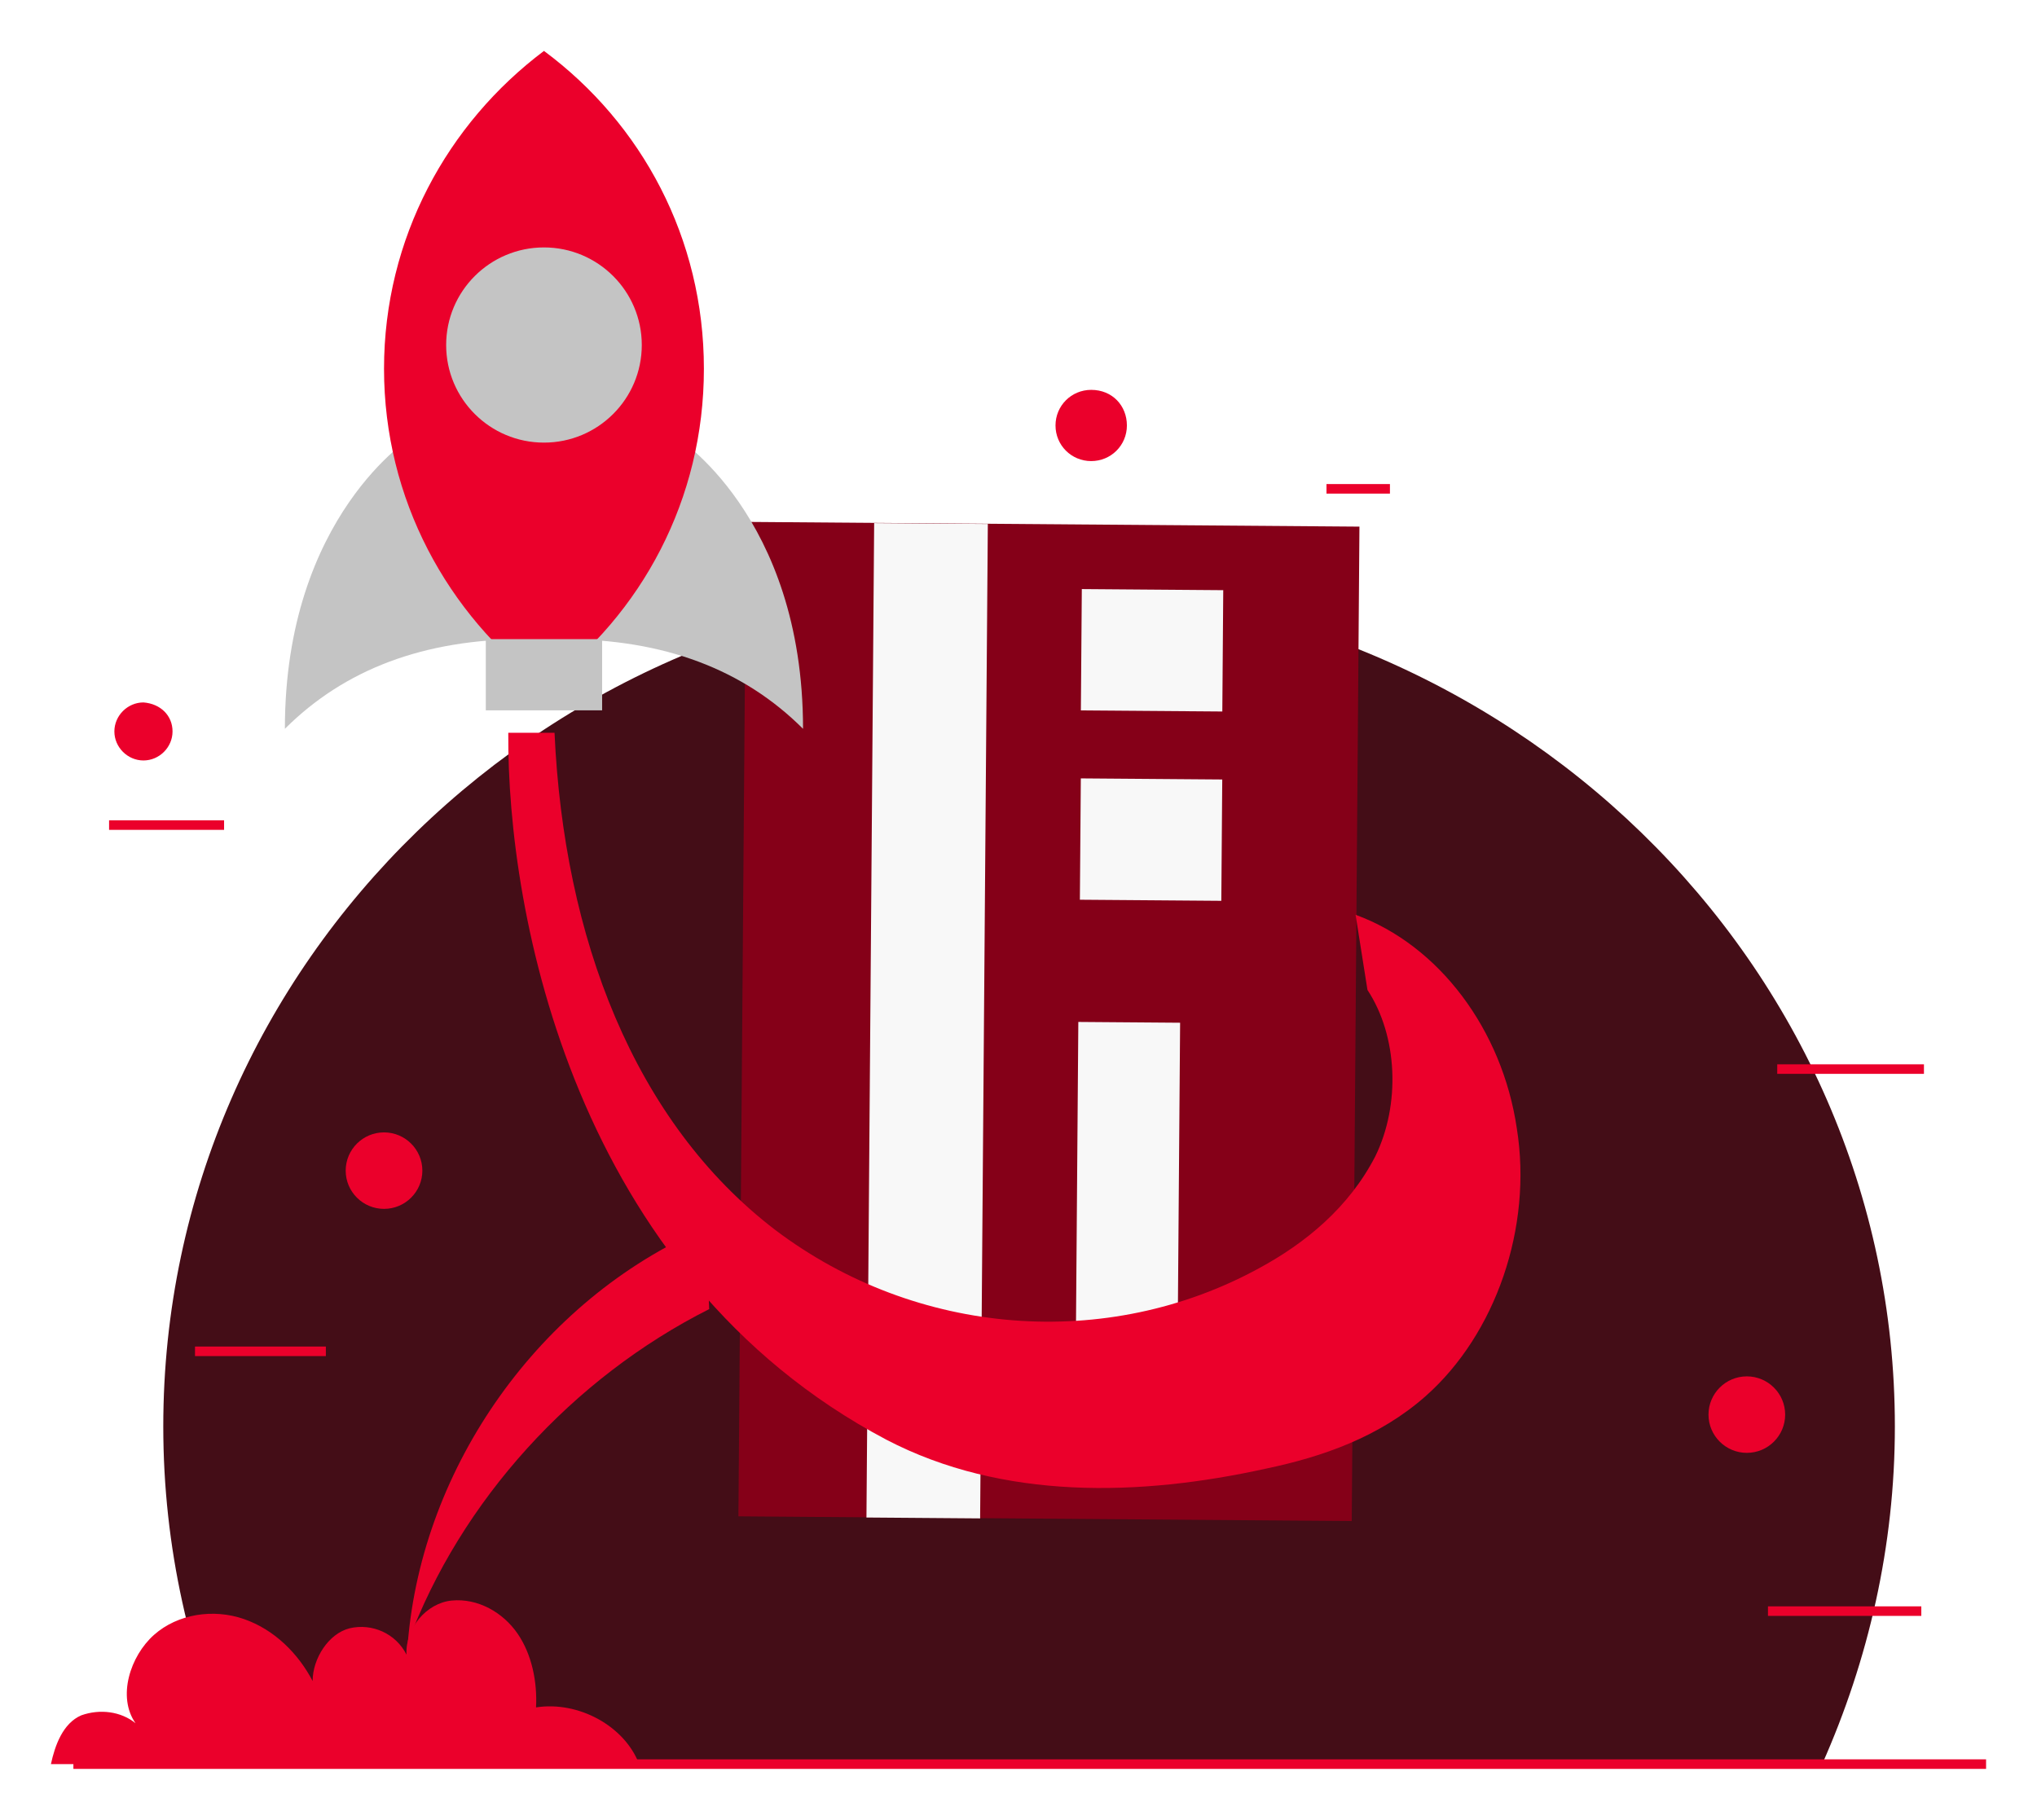 <svg width="160" height="143" viewBox="0 0 160 143" fill="none" xmlns="http://www.w3.org/2000/svg">
<g filter="url(#filter0_d)">
<path d="M148.836 108.061C148.836 117.44 146.76 126.416 143.126 134.586H18.536C14.902 126.517 12.825 117.541 12.825 108.061C12.825 71.551 43.246 42 80.831 42C118.415 42.101 148.836 71.652 148.836 108.061Z" fill="#440D17"/>
<path d="M55.289 92.521C42.415 98.116 33.175 111.17 32.033 125.054C36.186 113.864 45.011 104.229 55.705 98.841C55.601 96.665 55.601 94.697 55.289 92.521Z" fill="#EB002B"/>
<path d="M50.202 134.586H4C4.311 133.135 4.934 131.374 6.388 130.752C7.842 130.234 9.503 130.441 10.645 131.374C9.191 129.302 10.229 126.09 12.098 124.432C13.967 122.774 16.77 122.36 19.159 123.189C21.546 124.018 23.415 125.883 24.557 128.058C24.557 126.297 25.803 124.328 27.465 123.914C29.23 123.5 31.098 124.328 31.929 125.986C31.825 123.914 33.486 121.946 35.459 121.738C37.535 121.531 39.508 122.671 40.65 124.328C41.792 125.986 42.208 128.162 42.104 130.13C45.426 129.612 49.06 131.581 50.202 134.586Z" fill="#EB002B"/>
<path d="M140.219 107.13C140.219 108.787 138.869 110.134 137.208 110.134C135.547 110.134 134.197 108.787 134.197 107.13C134.197 105.472 135.547 104.125 137.208 104.125C138.869 104.125 140.219 105.472 140.219 107.13Z" fill="#EB002B"/>
<path d="M88.514 29.424C88.514 30.979 87.268 32.222 85.71 32.222C84.153 32.222 82.907 30.979 82.907 29.424C82.907 27.87 84.153 26.627 85.71 26.627C87.372 26.627 88.514 27.87 88.514 29.424Z" fill="#EB002B"/>
<path d="M33.175 87.962C33.175 89.62 31.825 90.967 30.164 90.967C28.503 90.967 27.153 89.62 27.153 87.962C27.153 86.305 28.503 84.958 30.164 84.958C31.825 84.958 33.175 86.305 33.175 87.962Z" fill="#EB002B"/>
<path d="M13.552 53.461C13.552 54.705 12.514 55.741 11.268 55.741C10.022 55.741 8.984 54.705 8.984 53.461C8.984 52.218 10.022 51.182 11.268 51.182C12.617 51.285 13.552 52.218 13.552 53.461Z" fill="#EB002B"/>
<path d="M138.869 122.567H150.913" stroke="#EB002B" stroke-width="0.75" stroke-miterlimit="10"/>
<path d="M139.596 79.985H151.12" stroke="#EB002B" stroke-width="0.75" stroke-miterlimit="10"/>
<path d="M104.191 34.402H109.175" stroke="#EB002B" stroke-width="0.75" stroke-miterlimit="10"/>
<path d="M8.568 60.817H17.601" stroke="#EB002B" stroke-width="0.75" stroke-miterlimit="10"/>
<path d="M15.317 102.157H25.596" stroke="#EB002B" stroke-width="0.75" stroke-miterlimit="10"/>
<path d="M156 134.586H143.126H18.64H5.765" stroke="#EB002B" stroke-width="0.75" stroke-miterlimit="10"/>
<path d="M58.605 37L58 115.12L106.175 115.491L106.78 37.371L58.605 37Z" fill="#850018"/>
<path d="M68.662 37.093L68.057 115.213L76.986 115.282L77.591 37.162L68.662 37.093Z" fill="#F8F8F8"/>
<path d="M84.699 76.282L84.441 109.643L92.436 109.705L92.694 76.344L84.699 76.282Z" fill="#F8F8F8"/>
<path d="M84.895 57.149L84.821 66.681L95.93 66.767L96.004 57.235L84.895 57.149Z" fill="#F8F8F8"/>
<path d="M84.973 42.277L84.899 51.809L96.009 51.894L96.082 42.363L84.973 42.277Z" fill="#F8F8F8"/>
<path d="M106.476 67.863C113.017 70.246 118 76.876 119.142 84.647C120.388 92.418 117.481 100.81 111.978 105.679C108.344 108.891 103.88 110.445 99.415 111.378C89.552 113.553 78.754 113.864 69.618 109.098C45.115 96.147 39.82 67.759 39.924 53.565H43.557C44.284 69.624 49.787 84.129 60.896 92.625C72.006 101.017 86.956 102.157 98.896 95.629C102.53 93.661 105.956 90.863 108.033 86.823C110.006 82.782 109.798 77.394 107.41 73.768L106.476 67.863Z" fill="#EB002B"/>
<path d="M32.448 30.253C32.448 30.253 22.377 36.47 22.377 53.254C27.049 48.592 33.279 46.209 41.273 46.209L32.448 30.253Z" fill="#C4C4C4"/>
<path d="M53.005 30.253C53.005 30.253 63.076 36.47 63.076 53.254C58.404 48.592 52.175 46.209 44.18 46.209L53.005 30.253Z" fill="#C4C4C4"/>
<path d="M42.727 0C35.147 5.698 30.164 14.712 30.164 24.969C30.164 35.226 35.147 44.24 42.727 49.939C50.41 44.24 55.289 35.226 55.289 24.969C55.289 14.712 50.41 5.698 42.727 0Z" fill="#EB002B"/>
<path d="M42.727 30.771C46.97 30.771 50.41 27.339 50.41 23.104C50.41 18.87 46.97 15.437 42.727 15.437C38.483 15.437 35.044 18.87 35.044 23.104C35.044 27.339 38.483 30.771 42.727 30.771Z" fill="#C4C4C4"/>
<path d="M47.295 46.209H38.158V51.803H47.295V46.209Z" fill="#C4C4C4"/>
</g>
<defs>
<filter id="filter0_d" x="0" y="0" width="160" height="143" filterUnits="userSpaceOnUse" color-interpolation-filters="sRGB">
<feFlood flood-opacity="0" result="BackgroundImageFix"/>
<feColorMatrix in="SourceAlpha" type="matrix" values="0 0 0 0 0 0 0 0 0 0 0 0 0 0 0 0 0 0 127 0"/>
<feOffset dy="4"/>
<feGaussianBlur stdDeviation="2"/>
<feColorMatrix type="matrix" values="0 0 0 0 0 0 0 0 0 0 0 0 0 0 0 0 0 0 0.25 0"/>
<feBlend mode="normal" in2="BackgroundImageFix" result="effect1_dropShadow"/>
<feBlend mode="normal" in="SourceGraphic" in2="effect1_dropShadow" result="shape"/>
</filter>
</defs>
</svg>
